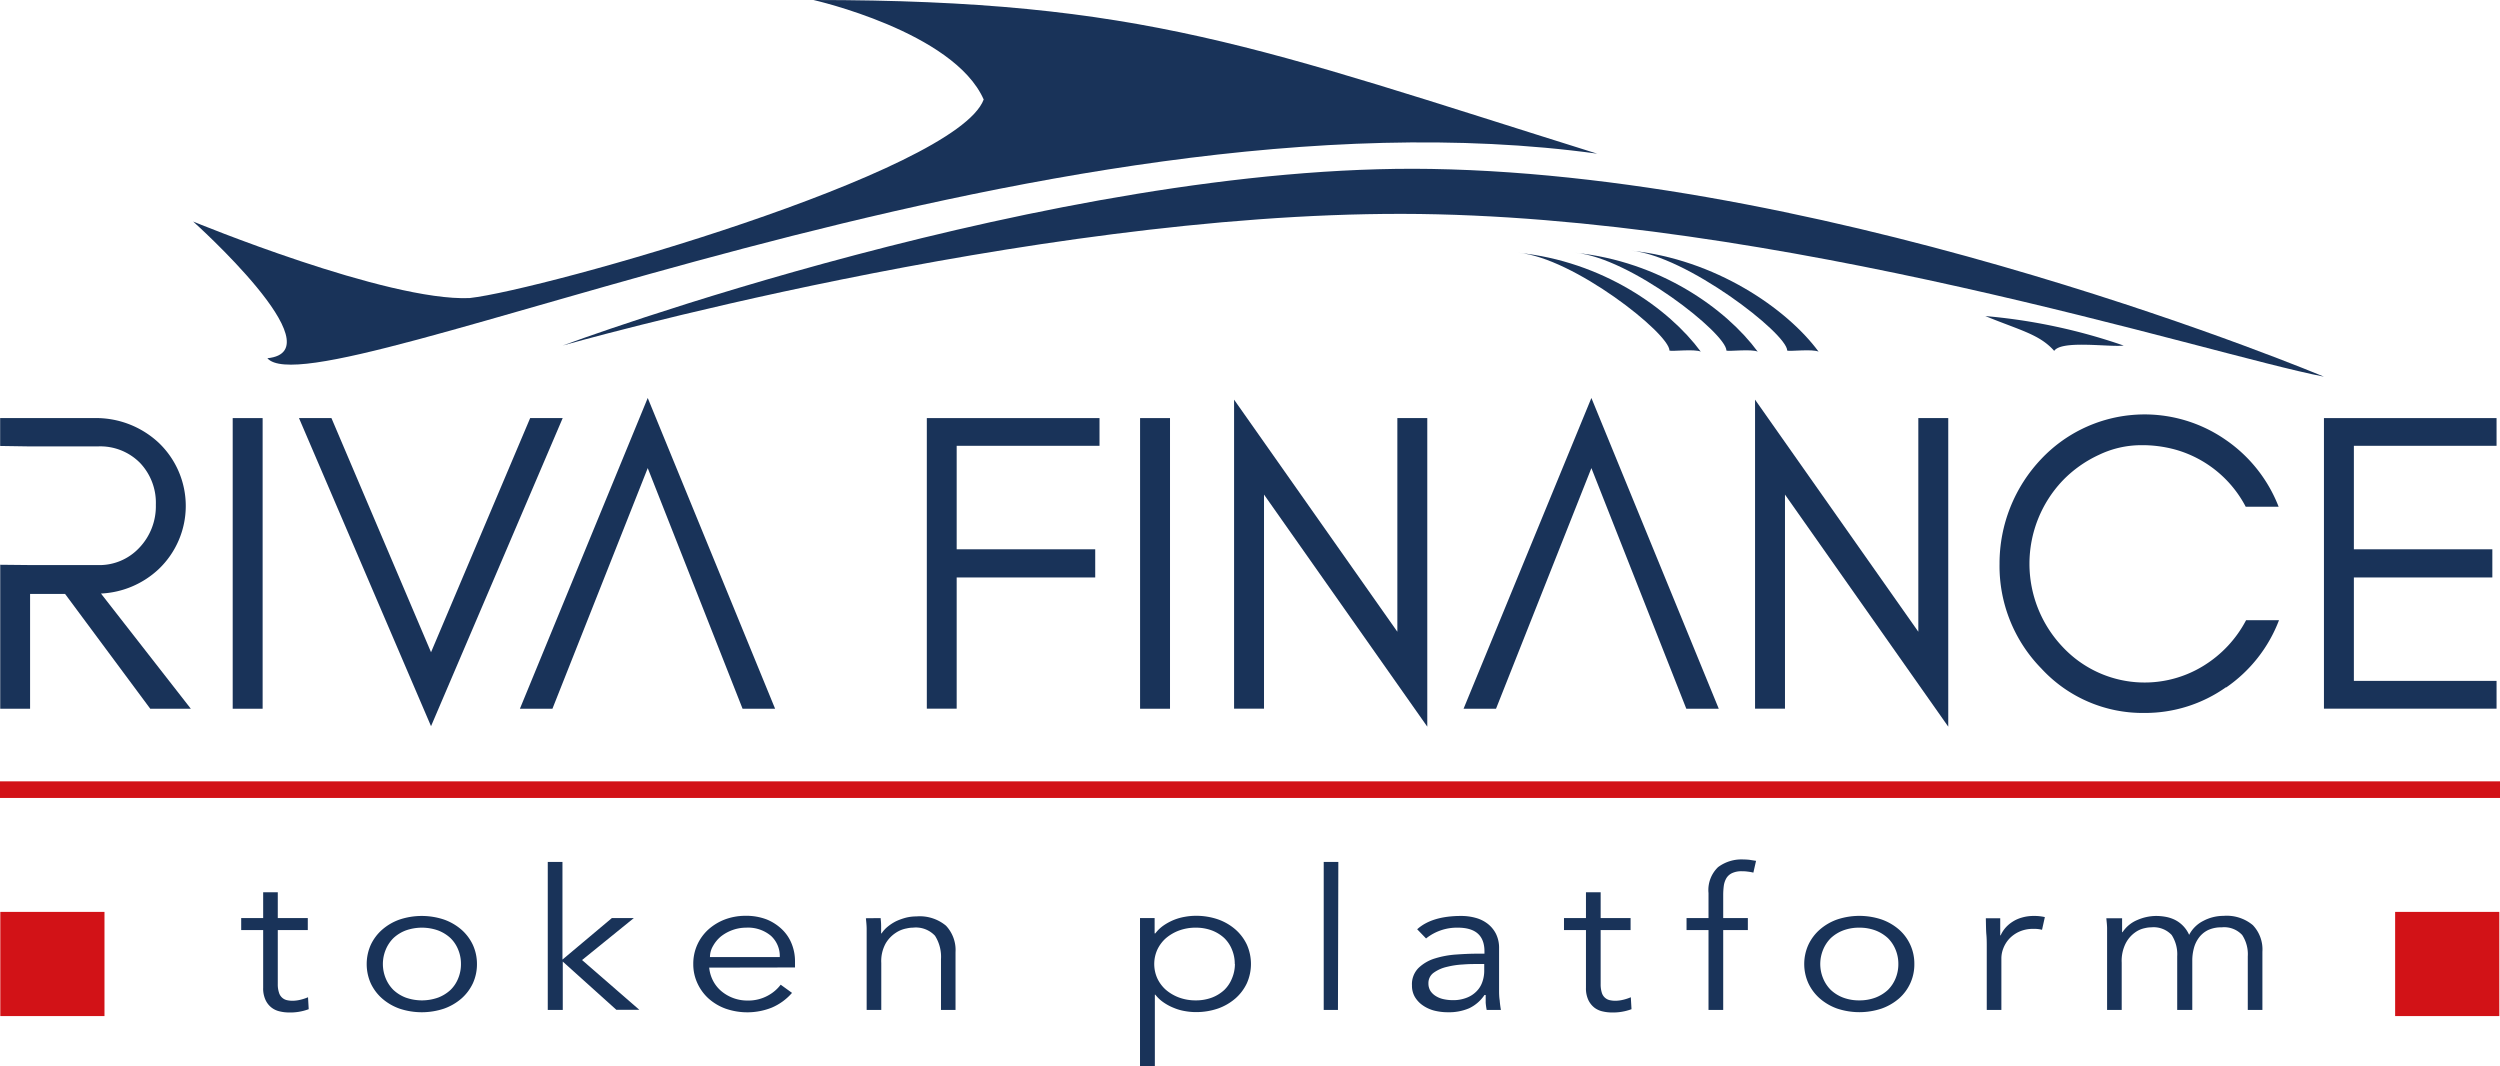 <svg id="Layer_1" data-name="Layer 1" xmlns="http://www.w3.org/2000/svg" viewBox="0 0 326.6 139.3"><defs><style>.cls-1{fill:none;stroke:#d21217;stroke-width:2.17px;}.cls-2{fill:#193359;}.cls-3{fill:#d21217;}</style></defs><line class="cls-1" y1="103.16" x2="326.6" y2="103.16"/><path class="cls-2" d="M67.28,142.56H63.36v7.06a3.37,3.37,0,0,0,.15,1.09,1.4,1.4,0,0,0,1,1,3.32,3.32,0,0,0,.8.09,4.51,4.51,0,0,0,1-.13,6,6,0,0,0,1-.33l.09,1.56a6.92,6.92,0,0,1-2.59.43,5.11,5.11,0,0,1-1.14-.13,2.74,2.74,0,0,1-1.09-.48,2.68,2.68,0,0,1-.81-1,3.56,3.56,0,0,1-.32-1.62v-7.54H58.58V141h2.87v-3.37h1.91V141h3.92Z" transform="translate(-27.07 -21.06)"/><path class="cls-2" d="M89.38,147a6,6,0,0,1-.53,2.51,6.08,6.08,0,0,1-1.5,2,7.11,7.11,0,0,1-2.28,1.32,9.18,9.18,0,0,1-5.8,0A7,7,0,0,1,77,151.51a6.08,6.08,0,0,1-1.5-2,6.21,6.21,0,0,1,0-5,6.08,6.08,0,0,1,1.5-2,7,7,0,0,1,2.27-1.32,9.18,9.18,0,0,1,5.8,0,7.11,7.11,0,0,1,2.28,1.32,6.08,6.08,0,0,1,1.5,2A6,6,0,0,1,89.38,147Zm-2.09,0a4.83,4.83,0,0,0-.36-1.87,4.36,4.36,0,0,0-1-1.51,5,5,0,0,0-1.61-1,6.32,6.32,0,0,0-4.26,0,4.91,4.91,0,0,0-1.6,1,4.6,4.6,0,0,0-1,1.51,4.91,4.91,0,0,0,0,3.74,4.6,4.6,0,0,0,1,1.51,4.91,4.91,0,0,0,1.6,1,6.32,6.32,0,0,0,4.26,0,5,5,0,0,0,1.61-1,4.36,4.36,0,0,0,1-1.51A4.87,4.87,0,0,0,87.29,147Z" transform="translate(-27.07 -21.06)"/><path class="cls-2" d="M100.55,146.42,107,141h2.87l-6.76,5.48,7.48,6.5h-3l-7-6.3V153H98.63V133.66h1.92Z" transform="translate(-27.07 -21.06)"/><path class="cls-2" d="M119.72,147.47a4.71,4.71,0,0,0,.49,1.69,4.49,4.49,0,0,0,1.08,1.37,5.25,5.25,0,0,0,3.42,1.24,5.3,5.3,0,0,0,2.65-.63,5.14,5.14,0,0,0,1.7-1.44l1.48,1.07a7.28,7.28,0,0,1-2.68,1.94,8.64,8.64,0,0,1-6,.12,6.82,6.82,0,0,1-2.22-1.32,6.11,6.11,0,0,1-1.46-2,5.86,5.86,0,0,1-.54-2.51,6,6,0,0,1,.52-2.51,6.08,6.08,0,0,1,1.45-2,7,7,0,0,1,2.18-1.32,7.66,7.66,0,0,1,2.7-.47,7.45,7.45,0,0,1,2.75.48,6.36,6.36,0,0,1,2,1.3,5.32,5.32,0,0,1,1.26,1.89,6.12,6.12,0,0,1,.43,2.31v.77Zm9.22-1.38a3.58,3.58,0,0,0-1.16-2.78,4.65,4.65,0,0,0-3.24-1.06,5.25,5.25,0,0,0-1.8.32,5.42,5.42,0,0,0-1.53.86,4.48,4.48,0,0,0-1,1.23,2.85,2.85,0,0,0-.39,1.43Z" transform="translate(-27.07 -21.06)"/><path class="cls-2" d="M142.11,141a8,8,0,0,1,.07,1c0,.32,0,.64,0,1h.06a4,4,0,0,1,.81-.89,5.92,5.92,0,0,1,1.1-.71,7.89,7.89,0,0,1,1.29-.46,5.78,5.78,0,0,1,1.35-.16,5.35,5.35,0,0,1,3.86,1.21,4.64,4.64,0,0,1,1.25,3.47V153H150v-6.63a5.12,5.12,0,0,0-.78-3.06,3.42,3.42,0,0,0-2.9-1.06c-.1,0-.37,0-.81.1a3.74,3.74,0,0,0-1.41.57,4.18,4.18,0,0,0-1.32,1.38,4.76,4.76,0,0,0-.58,2.56V153h-1.91v-9.34c0-.32,0-.73,0-1.23s-.06-1-.1-1.41Z" transform="translate(-27.07 -21.06)"/><path class="cls-2" d="M176,141h1.91v2H178a4.77,4.77,0,0,1,1.1-1.05,7.23,7.23,0,0,1,1.34-.72,7.06,7.06,0,0,1,1.43-.4,8,8,0,0,1,1.41-.13,8.77,8.77,0,0,1,2.92.47,7.06,7.06,0,0,1,2.27,1.32,6.08,6.08,0,0,1,1.5,2,6.21,6.21,0,0,1,0,5,6.08,6.08,0,0,1-1.5,2,7.06,7.06,0,0,1-2.27,1.32,8.77,8.77,0,0,1-2.92.47,8,8,0,0,1-1.41-.13,6.49,6.49,0,0,1-1.43-.41,6.63,6.63,0,0,1-1.34-.71A4.77,4.77,0,0,1,178,151h-.06v9.36H176Zm12.38,6a4.83,4.83,0,0,0-.36-1.87,4.36,4.36,0,0,0-1-1.51,5,5,0,0,0-1.61-1,5.94,5.94,0,0,0-2.13-.37,6.25,6.25,0,0,0-2.17.37,5.74,5.74,0,0,0-1.72,1,4.64,4.64,0,0,0-1.13,1.51,4.57,4.57,0,0,0,0,3.74,4.64,4.64,0,0,0,1.13,1.51,5.74,5.74,0,0,0,1.72,1,6.25,6.25,0,0,0,2.17.37,5.94,5.94,0,0,0,2.13-.37,5,5,0,0,0,1.61-1,4.36,4.36,0,0,0,1-1.51A4.87,4.87,0,0,0,188.4,147Z" transform="translate(-27.07 -21.06)"/><path class="cls-2" d="M201.86,153H200V133.66h1.91Z" transform="translate(-27.07 -21.06)"/><path class="cls-2" d="M221,145.65v-.3q0-3.1-3.48-3.1a6.46,6.46,0,0,0-4.15,1.41l-1.16-1.2q1.92-1.74,5.74-1.74a7,7,0,0,1,1.9.25,4.41,4.41,0,0,1,1.58.78,3.87,3.87,0,0,1,1.08,1.32,4.12,4.12,0,0,1,.4,1.89v5.35c0,.46,0,.94.08,1.44a12.27,12.27,0,0,0,.16,1.25h-1.86a8.39,8.39,0,0,1-.13-.95c0-.34,0-.67,0-1H221a5,5,0,0,1-2,1.73,6.7,6.7,0,0,1-2.8.52,7.15,7.15,0,0,1-1.74-.21,4.71,4.71,0,0,1-1.49-.67,3.54,3.54,0,0,1-1.05-1.1,2.91,2.91,0,0,1-.39-1.52,3,3,0,0,1,.86-2.29,5.33,5.33,0,0,1,2.14-1.24,12.05,12.05,0,0,1,2.76-.51c1-.07,1.87-.11,2.68-.11ZM220,147c-.48,0-1.09,0-1.81.06a10.85,10.85,0,0,0-2.09.31,4.78,4.78,0,0,0-1.71.75,1.65,1.65,0,0,0-.71,1.41,1.84,1.84,0,0,0,.27,1,2.26,2.26,0,0,0,.75.69,3.12,3.12,0,0,0,1,.38,5.54,5.54,0,0,0,1.15.12,4.73,4.73,0,0,0,1.81-.31,3.55,3.55,0,0,0,1.29-.83,3.17,3.17,0,0,0,.77-1.23,4.36,4.36,0,0,0,.25-1.49V147Z" transform="translate(-27.07 -21.06)"/><path class="cls-2" d="M240.09,142.56h-3.91v7.06a3.7,3.7,0,0,0,.14,1.09,1.4,1.4,0,0,0,1,1,3.32,3.32,0,0,0,.8.09,4.44,4.44,0,0,0,1-.13,6,6,0,0,0,1-.33l.09,1.56a6.9,6.9,0,0,1-2.58.43,5.2,5.2,0,0,1-1.15-.13,2.74,2.74,0,0,1-1.09-.48,2.79,2.79,0,0,1-.81-1,3.56,3.56,0,0,1-.32-1.62v-7.54h-2.87V141h2.87v-3.37h1.92V141h3.91Z" transform="translate(-27.07 -21.06)"/><path class="cls-2" d="M255.41,142.56h-3.22V153h-1.92V142.56H247.4V141h2.87v-3.27a4.15,4.15,0,0,1,1.25-3.39,5.11,5.11,0,0,1,3.31-1,7.67,7.67,0,0,1,.82.05l.83.13-.35,1.54a5.4,5.4,0,0,0-.72-.13,4.85,4.85,0,0,0-.76-.05,2.89,2.89,0,0,0-1.27.23,1.73,1.73,0,0,0-.76.65,2.72,2.72,0,0,0-.35,1,9.22,9.22,0,0,0-.08,1.21V141h3.22Z" transform="translate(-27.07 -21.06)"/><path class="cls-2" d="M277.16,147a5.91,5.91,0,0,1-2,4.5,7.11,7.11,0,0,1-2.28,1.32,9.18,9.18,0,0,1-5.8,0,7,7,0,0,1-2.27-1.32,6.08,6.08,0,0,1-1.5-2,6.1,6.1,0,0,1,0-5,6.08,6.08,0,0,1,1.5-2,7,7,0,0,1,2.27-1.32,9.18,9.18,0,0,1,5.8,0,7.11,7.11,0,0,1,2.28,1.32,5.91,5.91,0,0,1,2,4.5Zm-2.09,0a4.83,4.83,0,0,0-.36-1.87,4.51,4.51,0,0,0-1-1.51,5.07,5.07,0,0,0-1.61-1,5.94,5.94,0,0,0-2.13-.37,5.87,5.87,0,0,0-2.13.37,4.91,4.91,0,0,0-1.6,1,4.6,4.6,0,0,0-1,1.51,4.91,4.91,0,0,0,0,3.74,4.6,4.6,0,0,0,1,1.51,4.91,4.91,0,0,0,1.6,1,5.87,5.87,0,0,0,2.13.37,5.94,5.94,0,0,0,2.13-.37,5.07,5.07,0,0,0,1.61-1,4.51,4.51,0,0,0,1-1.51A4.87,4.87,0,0,0,275.07,147Z" transform="translate(-27.07 -21.06)"/><path class="cls-2" d="M286.62,144.76c0-.53,0-1.07-.05-1.61s-.05-1.26-.07-2.13h1.88v2.23h.06a3.87,3.87,0,0,1,.58-.93,4.27,4.27,0,0,1,.92-.81,4.42,4.42,0,0,1,1.24-.57,5.36,5.36,0,0,1,1.61-.22,6,6,0,0,1,1.42.15l-.37,1.66a3.84,3.84,0,0,0-1.1-.12,4.33,4.33,0,0,0-1.89.37,4.11,4.11,0,0,0-1.31.94,4,4,0,0,0-.76,1.24,3.59,3.59,0,0,0-.25,1.28V153h-1.91Z" transform="translate(-27.07 -21.06)"/><path class="cls-2" d="M302.34,143.68c0-.44,0-.88,0-1.33s-.06-.88-.1-1.33h2.06v1.82h.06a4.28,4.28,0,0,1,1.93-1.59,6.22,6.22,0,0,1,2.45-.53,6.94,6.94,0,0,1,1.17.1,4.7,4.7,0,0,1,1.21.37,4,4,0,0,1,1.94,2,4.2,4.2,0,0,1,1.84-1.82,5.6,5.6,0,0,1,2.63-.66,5.32,5.32,0,0,1,3.85,1.21,4.6,4.6,0,0,1,1.25,3.47V153h-1.91v-7a4.57,4.57,0,0,0-.73-2.79,3.2,3.2,0,0,0-2.7-1,4,4,0,0,0-1.79.37,3.28,3.28,0,0,0-1.18,1,4,4,0,0,0-.65,1.39,6.22,6.22,0,0,0-.2,1.63V153H311.5v-7a4.64,4.64,0,0,0-.72-2.79,3.23,3.23,0,0,0-2.7-1c-.12,0-.38,0-.8.1a3.28,3.28,0,0,0-1.29.57,4,4,0,0,0-1.2,1.38,5.08,5.08,0,0,0-.54,2.56V153h-1.91Z" transform="translate(-27.07 -21.06)"/><path class="cls-2" d="M31,94.88h8.82a7.12,7.12,0,0,0,5.42-2.23A7.86,7.86,0,0,0,47.43,87a7.55,7.55,0,0,0-2.07-5.47,7.29,7.29,0,0,0-5.53-2.15H31l-3.91-.06V75.68H39.28a12,12,0,0,1,8.51,3.21,11.4,11.4,0,0,1,0,16.53,11.81,11.81,0,0,1-7.53,3.18L52,113.65H46.7l-11.13-15H31v15H27.1V94.84Z" transform="translate(-27.07 -21.06)"/><rect class="cls-2" x="30.4" y="54.62" width="3.91" height="37.97"/><polygon class="cls-2" points="39.06 54.62 43.3 54.62 56.31 85.21 69.26 54.62 73.51 54.62 56.31 94.87 39.06 54.62"/><polygon class="cls-2" points="84.62 61.15 72.17 92.59 67.92 92.59 84.62 51.99 101.26 92.59 97.01 92.59 84.62 61.15"/><polygon class="cls-2" points="124.98 58.24 124.98 71.76 143.08 71.76 143.08 75.44 124.98 75.44 124.98 92.58 121.08 92.58 121.08 54.62 143.64 54.62 143.64 58.24 124.98 58.24"/><rect class="cls-2" x="148.94" y="54.62" width="3.91" height="37.97"/><polygon class="cls-2" points="165.13 92.58 161.22 92.58 161.22 52.21 182.55 82.53 182.55 54.62 186.46 54.62 186.46 94.93 165.13 64.61 165.13 92.58"/><polygon class="cls-2" points="207.9 61.15 195.44 92.59 191.2 92.59 207.9 51.99 224.54 92.59 220.3 92.59 207.9 61.15"/><polygon class="cls-2" points="233.19 92.58 229.28 92.58 229.28 52.21 250.61 82.53 250.61 54.62 254.52 54.62 254.52 94.93 233.19 64.61 233.19 92.58"/><path class="cls-2" d="M317.89,110.83a18.31,18.31,0,0,1-10.67,3.37,18,18,0,0,1-13.46-5.8,19.12,19.12,0,0,1-5.47-13.68A19.82,19.82,0,0,1,293.76,81a18.56,18.56,0,0,1,24.07-2.48,18.84,18.84,0,0,1,6.92,8.74h-4.3a14.92,14.92,0,0,0-9.18-7.46,16.35,16.35,0,0,0-4.61-.58,12.76,12.76,0,0,0-5.36,1.25,15.72,15.72,0,0,0-4.77,3.38,15.78,15.78,0,0,0,0,21.72A14.65,14.65,0,0,0,315,108a15.34,15.34,0,0,0,5.5-5.92h4.3a18.76,18.76,0,0,1-6.92,8.8" transform="translate(-27.07 -21.06)"/><polygon class="cls-2" points="303.6 92.58 303.6 54.62 326.15 54.62 326.15 58.24 307.51 58.24 307.51 71.76 325.6 71.76 325.6 75.44 307.51 75.44 307.51 88.95 326.15 88.95 326.15 92.58 303.6 92.58"/><path class="cls-2" d="M330.67,70.27C315.47,67.33,259.31,49.08,210.26,49S100.58,66.2,100.58,66.2s64.3-23.89,113.47-23.07c54.23.9,116.62,27.14,116.62,27.14" transform="translate(-27.07 -21.06)"/><path class="cls-2" d="M235.74,41.14c-44.53-13.94-59.33-20.08-102.4-20.08,0,0,18.33,4.13,22.24,13C152,43.64,98,58.94,88.41,60,77.61,60.45,52.3,50,52.3,50S71.24,66.93,62,67.86c6.49,7.39,101.38-36.7,173.76-26.72" transform="translate(-27.07 -21.06)"/><path class="cls-2" d="M249.26,67c-.8-.38-3.84,0-4.09-.14,0-2.23-12.57-12.16-19.77-12.78,11,1.11,19.71,7.28,23.86,12.92" transform="translate(-27.07 -21.06)"/><path class="cls-2" d="M256.7,67c-.8-.38-3.84,0-4.09-.14,0-2.23-12.57-12.16-19.77-12.78,11,1.11,19.71,7.28,23.86,12.92" transform="translate(-27.07 -21.06)"/><path class="cls-2" d="M264.65,67c-.81-.38-3.84,0-4.1-.14,0-2.23-13.22-12.43-20.43-13.06,11,1.12,20.38,7.56,24.53,13.2" transform="translate(-27.07 -21.06)"/><path class="cls-2" d="M304.48,66.21c-2,.21-8.08-.74-9.05.69-1.9-2.16-4.47-2.69-9-4.55a74.8,74.8,0,0,1,18.09,3.86" transform="translate(-27.07 -21.06)"/><rect class="cls-3" x="0.04" y="119.13" width="13.61" height="13.61"/><rect class="cls-3" x="312.9" y="119.13" width="13.61" height="13.61"/></svg>